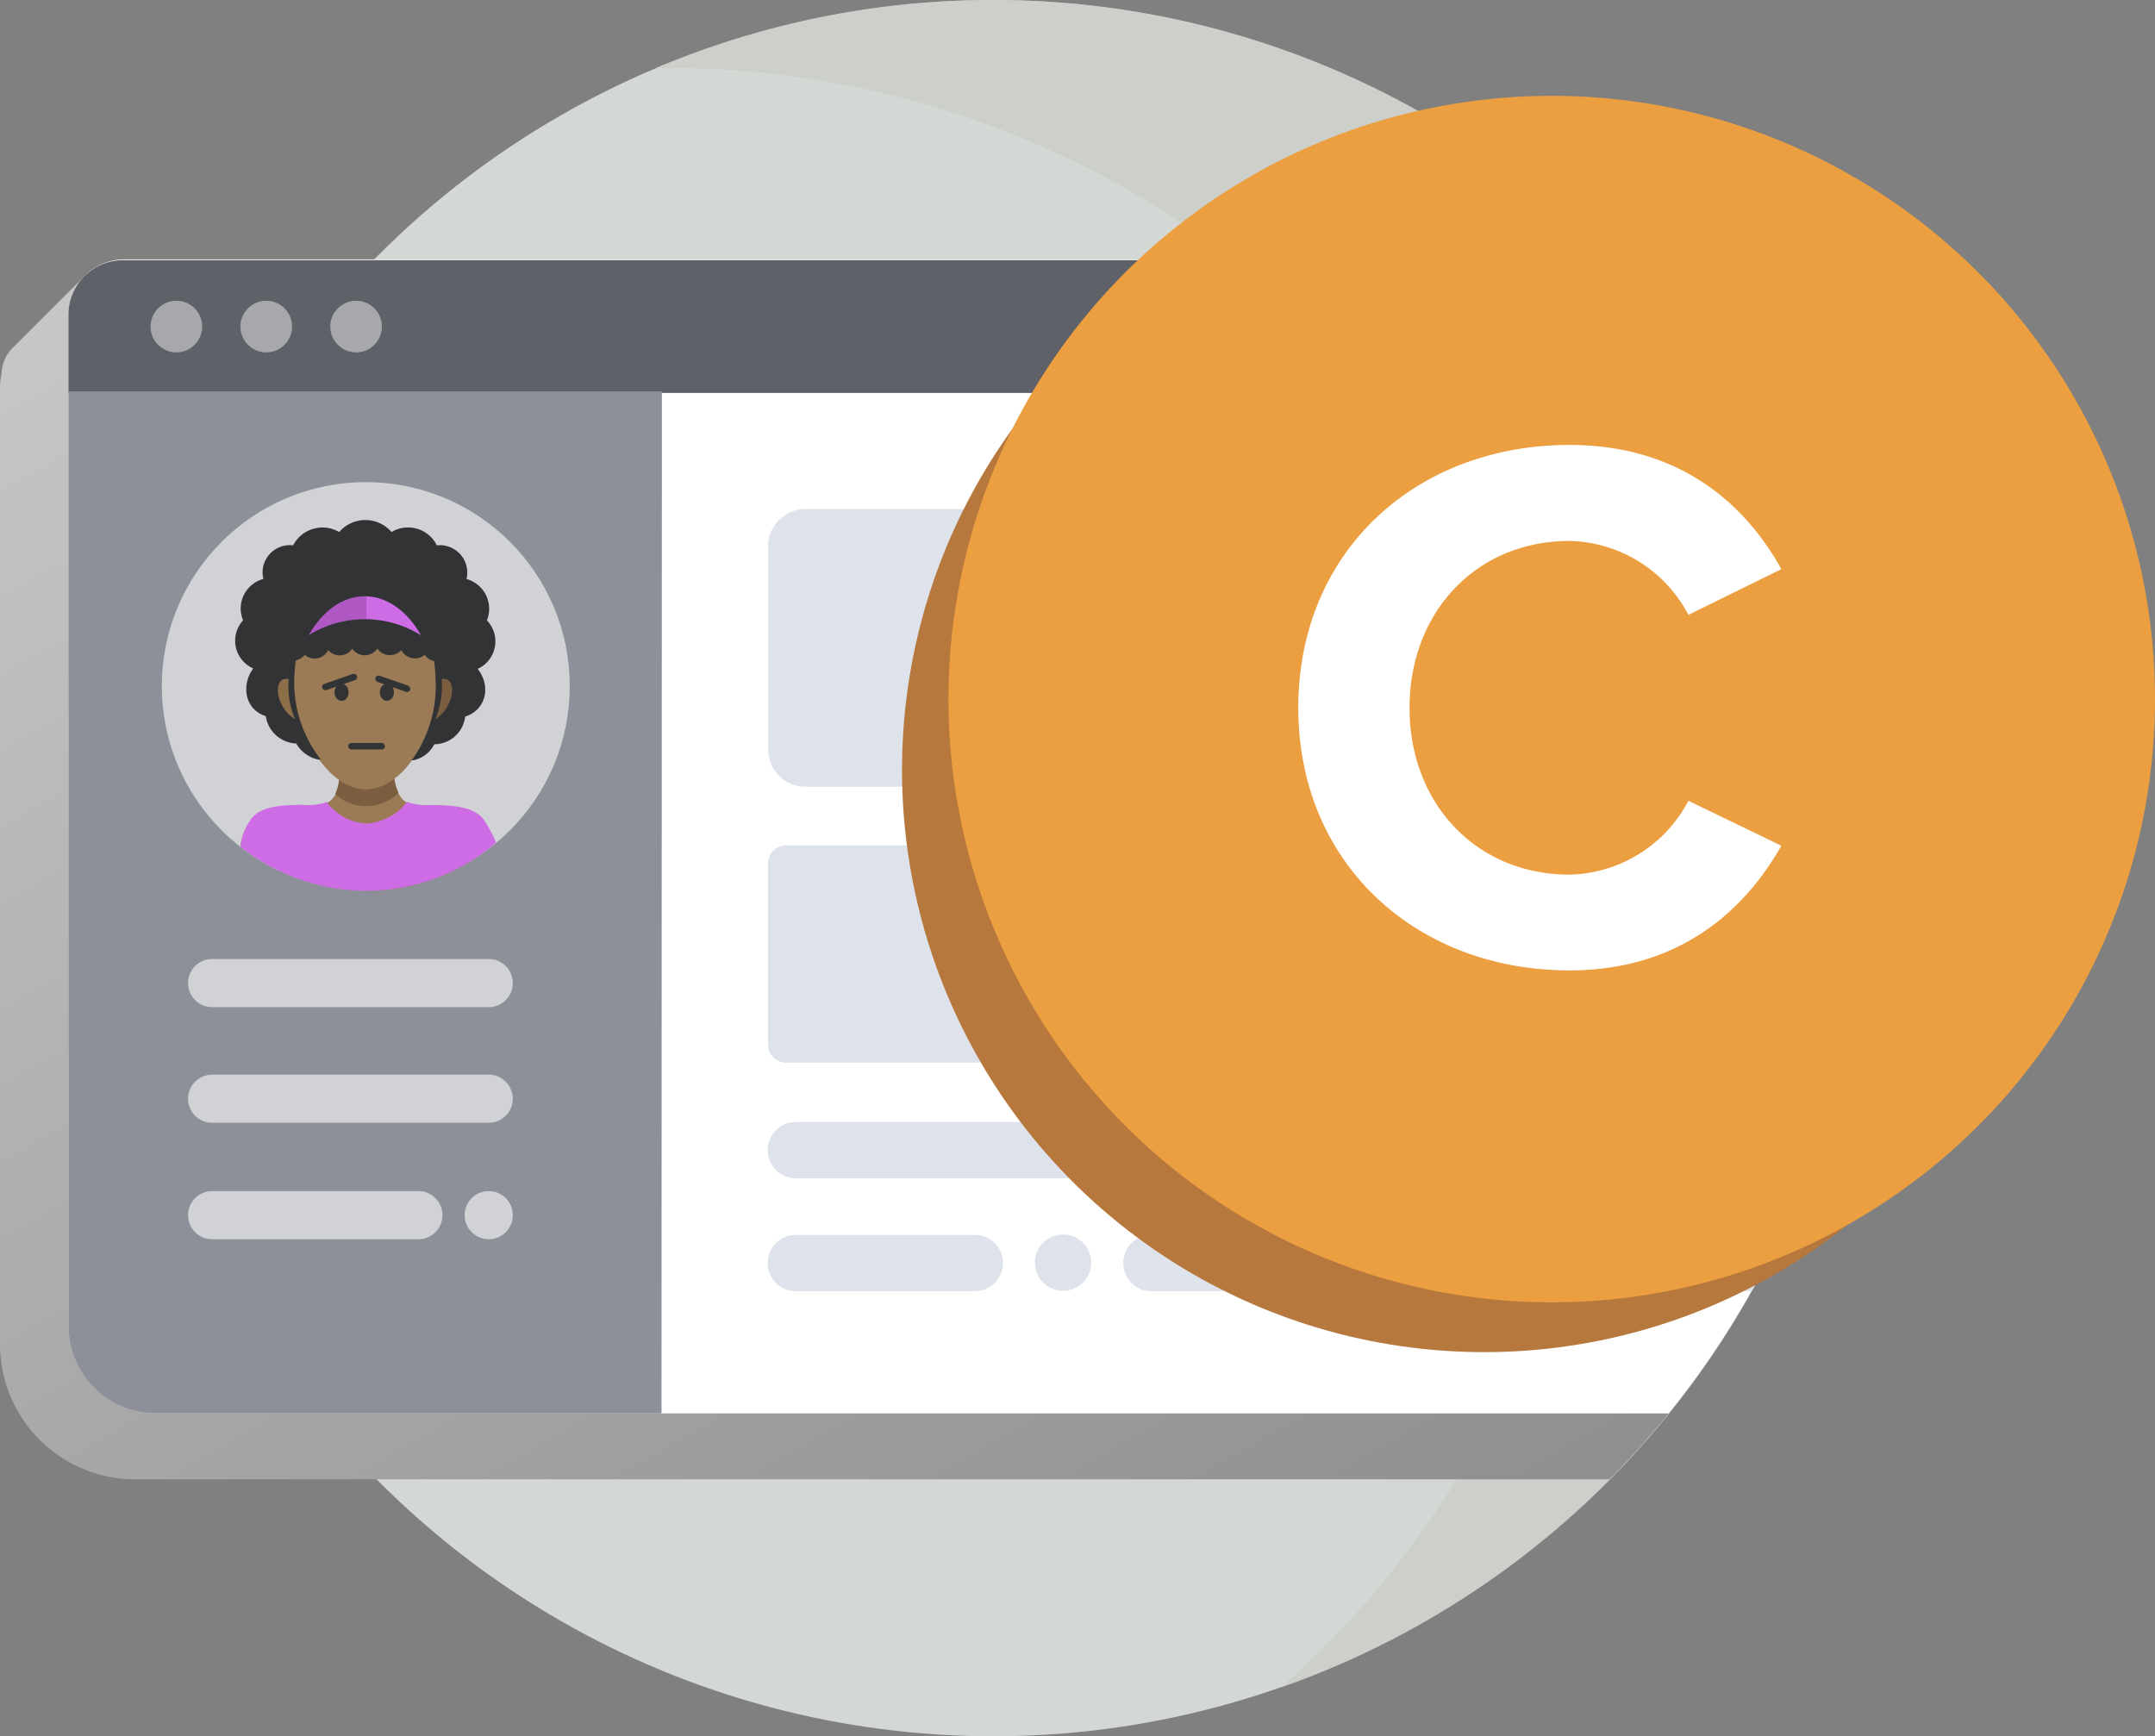 <svg xmlns="http://www.w3.org/2000/svg" xmlns:xlink="http://www.w3.org/1999/xlink" viewBox="0 0 268.7 216.49"><rect x="0" y="0" width="268.7" height="216.49" fill="#808080" stroke="none"/><defs><style>.cls-1{fill:#d4d8d4;}.cls-2{fill:#c9ccc6;opacity:0.75;}.cls-3{fill:url(#linear-gradient);}.cls-4,.cls-9{fill:#fff;}.cls-5{fill:#5f6168;}.cls-6{fill:#dee2ea;}.cls-7{fill:#a7a8ab;}.cls-8{fill:#8d9099;}.cls-9{opacity:0.59;isolation:isolate;}.cls-10{fill:#b7783d;}.cls-11{fill:#ec9f40;}.cls-12{fill:#9b7a56;}.cls-13{fill:#ce6ce5;}.cls-14{fill:#7b5d3f;}.cls-15{fill:#af58c4;}.cls-16{fill:#323335;}.cls-17{fill:#8c6e48;}</style><linearGradient id="linear-gradient" x1="50.03" y1="11.33" x2="162.66" y2="206.42" gradientUnits="userSpaceOnUse"><stop offset="0" stop-color="#c7c7c7"/><stop offset="1" stop-color="#8f8f8f"/></linearGradient></defs><title>Extension OFF- Grade C_1</title><g id="Layer_2" data-name="Layer 2"><g id="Layer_1-2" data-name="Layer 1"><circle class="cls-1" cx="123.84" cy="108.25" r="108.25"/><path class="cls-2" d="M123.84,0A107.94,107.94,0,0,0,81.77,8.48l1.62,0a115.4,115.4,0,0,1,76.38,201.92A108.26,108.26,0,0,0,123.84,0Z"/><path class="cls-3" d="M232.09,108.25a107.82,107.82,0,0,0-23.76-67.67.07.07,0,0,0-.06,0H18.15c-.06,0-.1-.07-.06-.11a4.8,4.8,0,0,0-.43-6.25h0a4.91,4.91,0,0,0-6.9,0L1.57,43.39A4.74,4.74,0,0,0,.19,46.67,7.79,7.79,0,0,0,0,48.35V167.59a16.86,16.86,0,0,0,16.86,16.87H200.68a.05.05,0,0,0,0,0A107.9,107.9,0,0,0,232.09,108.25Z"/><path class="cls-4" d="M232.09,108.25A107.84,107.84,0,0,0,201,32.34H15.53a7,7,0,0,0-7,7V165.07A11.17,11.17,0,0,0,19.7,176.24H208.06A107.72,107.72,0,0,0,232.09,108.25Z"/><path class="cls-5" d="M201.1,32.44H15.36a6.82,6.82,0,0,0-6.83,6.83V49H214.44A108.09,108.09,0,0,0,201.1,32.44Z"/><path class="cls-6" d="M135.28,132.5H98a2.26,2.26,0,0,1-2.24-2.24V107.65A2.27,2.27,0,0,1,98,105.41h37.31a2.26,2.26,0,0,1,2.24,2.24v22.61A2.15,2.15,0,0,1,135.28,132.5Z"/><path class="cls-6" d="M184.39,132.5H147.07a2.27,2.27,0,0,1-2.24-2.24V107.65a2.27,2.27,0,0,1,2.24-2.24h37.32a2.27,2.27,0,0,1,2.24,2.24v22.61A2.21,2.21,0,0,1,184.39,132.5Z"/><path class="cls-6" d="M158.37,146.92H99.23a3.49,3.49,0,0,1-3.5-3.51h0a3.49,3.49,0,0,1,3.5-3.51h59.14a3.5,3.5,0,0,1,3.51,3.51h0A3.62,3.62,0,0,1,158.37,146.92Z"/><path class="cls-6" d="M192.47,146.92H170.16a3.49,3.49,0,0,1-3.5-3.51h0a3.49,3.49,0,0,1,3.5-3.51h22.31a3.5,3.5,0,0,1,3.51,3.51h0A3.5,3.5,0,0,1,192.47,146.92Z"/><path class="cls-6" d="M121.54,161H99.23a3.49,3.49,0,0,1-3.5-3.51h0a3.49,3.49,0,0,1,3.5-3.51h22.31a3.5,3.5,0,0,1,3.51,3.51h0A3.5,3.5,0,0,1,121.54,161Z"/><path class="cls-6" d="M165.88,161H143.56a3.49,3.49,0,0,1-3.5-3.51h0a3.49,3.49,0,0,1,3.5-3.51h22.32a3.49,3.49,0,0,1,3.5,3.51h0A3.61,3.61,0,0,1,165.88,161Z"/><circle class="cls-6" cx="132.55" cy="157.44" r="3.51"/><circle class="cls-6" cx="187.6" cy="157.44" r="3.51"/><circle class="cls-6" cx="177.47" cy="157.44" r="3.51"/><path class="cls-6" d="M199.3,161h19.11q1.91-3.42,3.57-7c-.12,0-.25,0-.37,0H199.3a3.51,3.51,0,0,0,0,7Z"/><path class="cls-6" d="M196.08,132.5h33.28a108.33,108.33,0,0,0,2.73-24.25c0-1,0-1.9,0-2.84h-36a2.27,2.27,0,0,0-2.24,2.24v22.61A2.26,2.26,0,0,0,196.08,132.5Z"/><path class="cls-6" d="M231.61,98a107.43,107.43,0,0,0-9.17-34.52h-122a4.67,4.67,0,0,0-4.67,4.67V93.43a4.67,4.67,0,0,0,4.67,4.67H231A4.76,4.76,0,0,0,231.61,98Z"/><circle class="cls-7" cx="21.99" cy="40.72" r="3.22"/><circle class="cls-7" cx="33.2" cy="40.72" r="3.22"/><circle class="cls-7" cx="44.4" cy="40.72" r="3.22"/><path class="cls-8" d="M82.48,176.24h-63A11,11,0,0,1,8.53,165.3V48.8h74Z"/><path class="cls-9" d="M60.94,125.58H26.45a3,3,0,0,1-3-3h0a3,3,0,0,1,3-3H60.94a3,3,0,0,1,3,3h0A3,3,0,0,1,60.94,125.58Z"/><path class="cls-9" d="M60.94,140H26.45a3,3,0,0,1-3-3h0a3,3,0,0,1,3-3H60.94a3,3,0,0,1,3,3h0A3,3,0,0,1,60.94,140Z"/><path class="cls-9" d="M52.17,154.52H26.45a3,3,0,0,1-3-3h0a3,3,0,0,1,3-3H52.17a3,3,0,0,1,3,3h0A3,3,0,0,1,52.17,154.52Z"/><path class="cls-9" d="M60.94,154.52h0a3,3,0,0,1-3-3h0a3,3,0,0,1,3-3h0a3,3,0,0,1,3,3h0A3,3,0,0,1,60.94,154.52Z"/><circle class="cls-10" cx="185.06" cy="96.01" r="72.59"/><circle class="cls-11" cx="193.48" cy="87.17" r="75.22"/><path class="cls-4" d="M161.88,88.26c0-19.57,14.73-32.78,33.82-32.78,13.87,0,22,7.51,26.41,15.49l-11.59,5.7a17.14,17.14,0,0,0-14.82-9.22c-11.59,0-19.95,8.84-19.95,20.81s8.36,20.8,19.95,20.8a17.14,17.14,0,0,0,14.82-9.21l11.59,5.6C217.65,113.34,209.57,121,195.7,121,176.61,121,161.88,107.73,161.88,88.26Z"/><circle class="cls-9" cx="45.61" cy="85.55" r="25.43"/><path class="cls-12" d="M61.43,105.32a7.79,7.79,0,0,0-1.11-3c-1.27-1.75-4.19-1.75-6.53-1.85a7.31,7.31,0,0,1-2.82-.29h0c-1.47-.58-1.76-2.53-1.86-3.51-.78-2.43-1.85-3.21-3-2.92l-.58.58-.59-.58c-1.17-.2-1.65,0-2.43,2.92-.1,1-.49,2.93-1.85,3.51a7.39,7.39,0,0,1-2.83.29c-2.34,0-5.36.1-6.53,1.85A6,6,0,0,0,30,105.42a25.51,25.51,0,0,0,16,5.65A24.1,24.1,0,0,0,61.43,105.32Z"/><path class="cls-13" d="M60.32,102.21c-1.27-1.76-4.19-1.76-6.53-1.85a7.08,7.08,0,0,1-2.82-.3h0c-.1,0-.1-.09-.2-.09a7,7,0,0,1-5.07,2.72,6.68,6.68,0,0,1-5-2.72.09.09,0,0,0-.09.09,7.16,7.16,0,0,1-2.83.3c-2.34,0-5.36.09-6.53,1.85A6.91,6.91,0,0,0,30,105.6a25.5,25.5,0,0,0,16,5.47,25,25,0,0,0,15.86-6A16.41,16.41,0,0,0,60.32,102.21Z"/><path class="cls-14" d="M49.17,97.1a6.13,6.13,0,0,1-3.47,1.31,5.92,5.92,0,0,1-3.41-1.27A6.57,6.57,0,0,1,41.81,99a5.48,5.48,0,0,0,3.89,1.52,6,6,0,0,0,4-1.64A6.21,6.21,0,0,1,49.17,97.1Z"/><path class="cls-12" d="M54.86,83.89c0,6.53-4.09,14.52-9.25,14.52s-9.26-8.09-9.26-14.52S40.44,72.1,45.61,72.1,54.86,77.36,54.86,83.89Z"/><rect class="cls-15" x="36.16" y="73.95" width="17.73" height="6.82"/><rect class="cls-13" x="45.7" y="73.95" width="8.96" height="6.82"/><path class="cls-16" d="M60.71,77.36h0a3.85,3.85,0,0,0-2.54-5.16A3.42,3.42,0,0,0,54.47,68a4,4,0,0,0-5.65-1.66,4.31,4.31,0,0,0-6.53,0A4.12,4.12,0,0,0,36.55,68a3.4,3.4,0,0,0-3.71,4.19,3.81,3.81,0,0,0-2.53,5.16,3.77,3.77,0,0,0,1.27,6c-1.47,1.95-1.17,5.07,1.56,5.95a4,4,0,0,0,3.8,3.41,4.12,4.12,0,0,0,2.72,2H40a15.71,15.71,0,0,1-3.32-9.55,24.94,24.94,0,0,1,.2-2.82A2,2,0,0,0,38,81.65a1.88,1.88,0,0,0,2.92-.59,1.87,1.87,0,0,0,3-.19,1.87,1.87,0,0,0,3.12,0,1.93,1.93,0,0,0,3,.19,1.91,1.91,0,0,0,2.92.59,1.94,1.94,0,0,0,1.17.78,24.94,24.94,0,0,1,.2,2.82,15.73,15.73,0,0,1-3,9.55h.19a3.77,3.77,0,0,0,2.63-2A3.89,3.89,0,0,0,58,89.35c2.53-.78,3.31-3.71,1.56-5.95A3.76,3.76,0,0,0,60.71,77.36ZM38.49,79.21c3.71-6.53,10.33-6.43,14,0A13.25,13.25,0,0,0,38.49,79.21Z"/><path class="cls-14" d="M55.06,84.67a10.47,10.47,0,0,1-.78,5C56.71,88.18,57.1,84.28,55.06,84.67Z"/><path class="cls-17" d="M36,84.67a10.35,10.35,0,0,0,.78,5C34.3,88.18,33.91,84.28,36,84.67Z"/><ellipse class="cls-16" cx="42.59" cy="86.32" rx="0.88" ry="1.07"/><ellipse class="cls-16" cx="48.24" cy="86.32" rx="0.88" ry="1.07"/><rect class="cls-16" x="43.41" y="92.64" width="4.59" height="0.81" rx="0.41" ry="0.41"/><rect class="cls-16" x="40.05" y="84.64" width="4.59" height="0.81" rx="0.41" ry="0.41" transform="translate(-25.73 18.77) rotate(-19.3)"/><rect class="cls-16" x="46.68" y="84.85" width="4.59" height="0.81" rx="0.41" ry="0.41" transform="translate(30.76 -11.36) rotate(19.2)"/></g></g></svg>